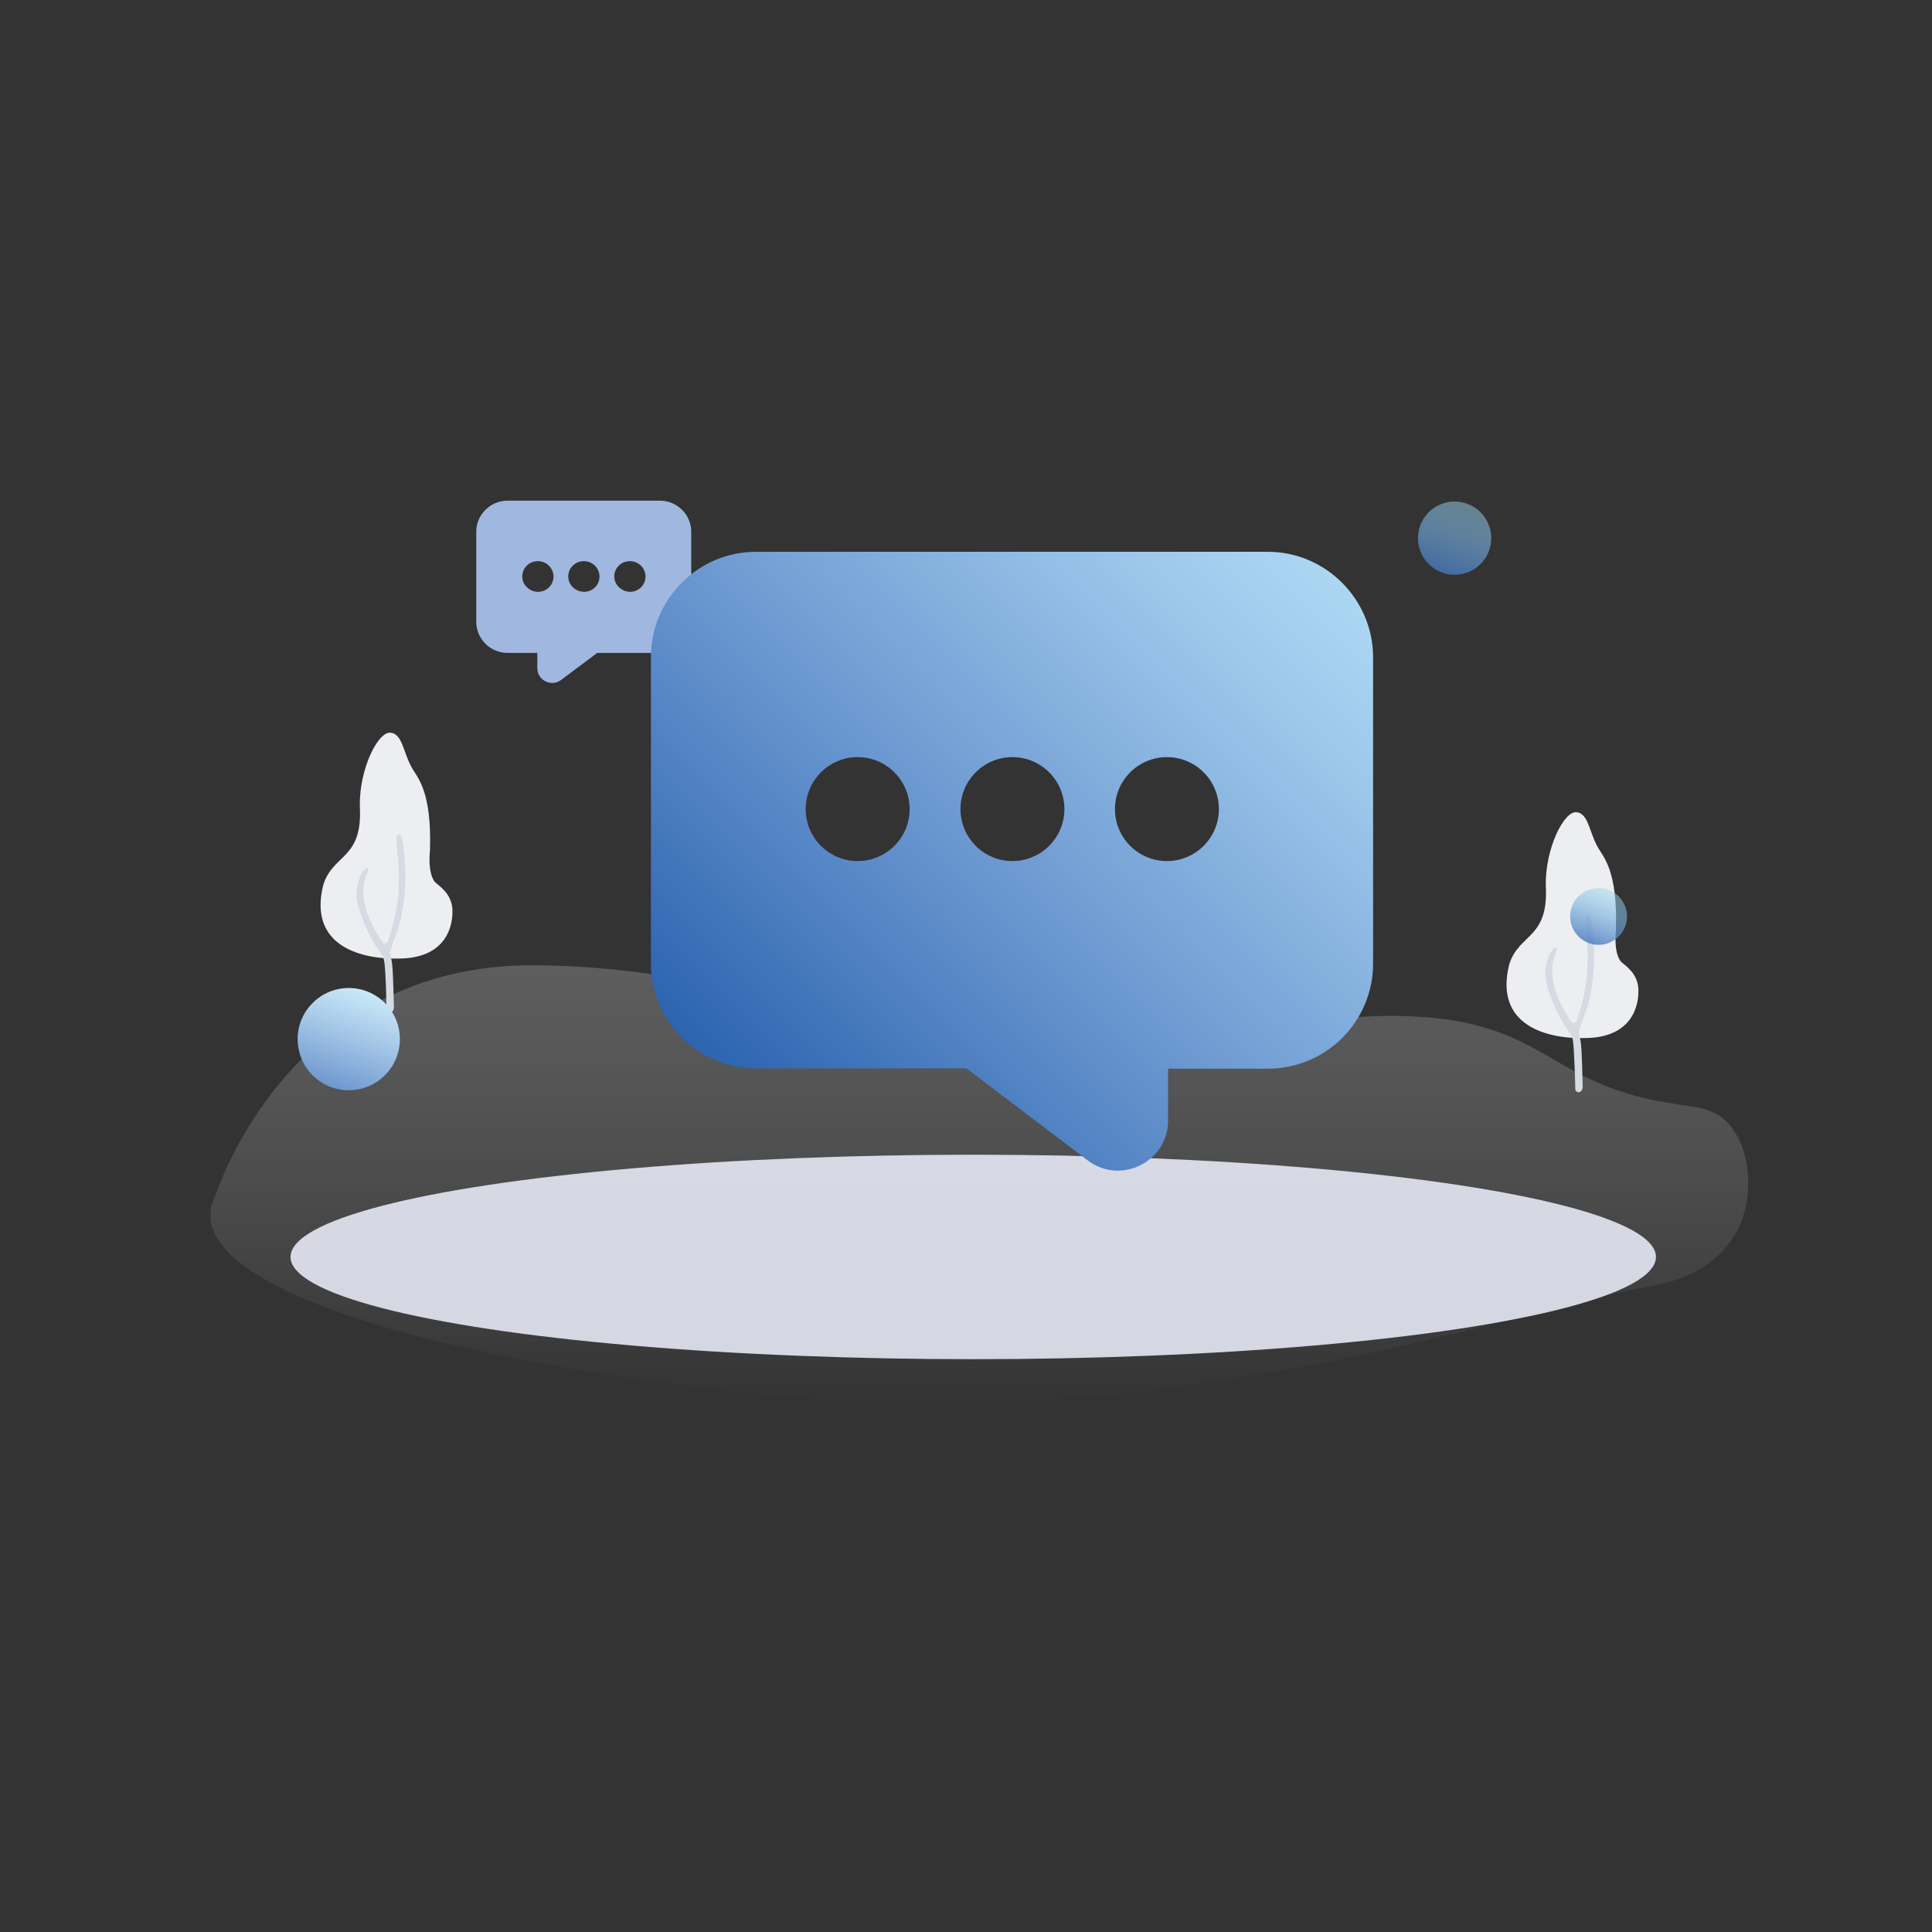 <svg xml:space="preserve" style="enable-background:new 0 0 680.3 680.3;" viewBox="0 0 680.3 680.3" y="0px" x="0px" xmlns:xlink="http://www.w3.org/1999/xlink" xmlns="http://www.w3.org/2000/svg" id="图层_1" version="1.1">
<rect x="0" y="0" width="680.3" height="680.3" fill="#333333" stroke="none"/>
<style type="text/css">
	.st0{fill:url(#SVGID_1_);}
	.st1{opacity:0.9;fill:#E6E9F5;}
	.st2{fill:#ECEEF1;}
	.st3{fill:#D6DBE3;}
	.st4{opacity:0.8;fill:url(#SVGID_2_);}
	.st5{opacity:0.8;fill:url(#SVGID_3_);}
	.st6{fill:url(#SVGID_4_);}
	.st7{fill:#A0B8E0;}
	.st8{fill:url(#SVGID_5_);}
</style>
<g id="没有消息">
	<g id="背景_3_">
		<linearGradient y2="339.946" x2="344.91" y1="494.246" x1="344.91" gradientUnits="userSpaceOnUse" id="SVGID_1_">
			<stop style="stop-color:#F7F7F7;stop-opacity:0" offset="0"></stop>
			<stop style="stop-color:#C8C9C9;stop-opacity:0.283" offset="1"></stop>
		</linearGradient>
		<path d="M75.8,421.1c0,0,25.6-81.8,112.4-81.2s138,38.1,179,36.3c41-1.8,85.1-19.9,127.9-18.4
			c42.8,1.4,48.5,18.2,77.4,27.1c22,6.8,31.2,1.7,38.9,14.6c7.7,12.9,8.6,47-30.7,53.5c-39.3,6.4-163,51-296.8,39.3
			C150.2,480.6,60.2,451.4,75.8,421.1z" class="st0"></path>
		<ellipse ry="36" rx="240.4" cy="442.6" cx="342.7" class="st1"></ellipse>
		<path d="M151.4,299.6c0,0-0.9,7.4,1.6,10.8c0.9,1.2,5.9,3.7,6.3,9.7c0.3,5.9-2.1,16.8-17.7,17.4
			c-14.4,0.6-33.1-4.3-27.8-25.8c3.4-11.2,14-8.9,12.9-27.9c-0.2-13,6.4-26.4,10.9-25.8c4.1,0.5,4.4,6.9,7.3,12.1
			C146.8,273.7,152.1,278.1,151.4,299.6z" class="st2"></path>
		<path d="M136.1,355.5c0,1.4,2.6,1.8,2.6-1c-0.1-2.7-0.2-10.7-0.6-14.9c-0.1-1.2-0.8-3.8-0.7-4.5
			c0.3-1.6,2.4-6.7,2.9-8.3c0.5-1.6,3.1-11.2,2.3-22.6c-0.7-10.4-1.4-10.4-2.5-10.3c-1.1,0.1,0,6.1,0.2,9.9
			c0.2,3.4,0.3,8.1-0.2,12.7c-0.6,5.1-1.9,10-3.4,14.7c-0.2,0.5-1.4,2.3-2.9-0.6c-1.5-2.9-8.7-13.1-4.6-22.9c1.3-3-0.6-2.6-2.1,0.3
			c-1.1,2.1-1.9,5.7-1.4,8.9c1.3,7.4,5.9,15.1,6.6,16.1c0.9,1.4,2.6,3.5,2.9,5C135.9,341.2,136.1,355.5,136.1,355.5z" class="st3"></path>
		<path d="M569,327.6c0,0-0.9,7.4,1.6,10.8c0.9,1.2,5.9,3.7,6.3,9.7c0.3,5.9-2.1,16.8-17.7,17.4
			c-14.4,0.6-33.1-4.3-27.8-25.8c3.4-11.2,14-8.9,12.9-27.9c-0.2-13,6.4-26.4,10.9-25.8c4.1,0.5,4.4,6.9,7.3,12.1
			C564.4,301.7,569.7,306.1,569,327.6z" class="st2"></path>
		<path d="M554.7,383.5c0,1.4,2.6,1.8,2.6-1c-0.1-2.7-0.2-10.7-0.6-14.9c-0.1-1.2-0.8-3.8-0.7-4.5
			c0.3-1.6,2.4-6.7,2.9-8.3c0.5-1.6,3.1-11.2,2.3-22.6c-0.7-10.4-1.4-10.4-2.5-10.3c-1.1,0.1,0,6.1,0.2,9.9
			c0.2,3.4,0.3,8.1-0.2,12.7c-0.6,5.1-1.9,10-3.4,14.7c-0.2,0.5-1.4,2.3-2.9-0.6c-1.5-2.9-8.7-13.1-4.6-22.9c1.3-3-0.6-2.6-2.1,0.3
			c-1.1,2.1-1.9,5.7-1.4,8.9c1.3,7.4,5.9,15.1,6.6,16.1c0.9,1.4,2.6,3.5,2.9,5C554.4,369.2,554.7,383.5,554.7,383.5z" class="st3"></path>
		<linearGradient y2="332.092" x2="559.47" y1="313.241" x1="566.331" gradientUnits="userSpaceOnUse" id="SVGID_2_">
			<stop style="stop-color:#9FD8F4;stop-opacity:0.6" offset="0"></stop>
			<stop style="stop-color:#84BCE5;stop-opacity:0.726" offset="0.315"></stop>
			<stop style="stop-color:#4478BD" offset="1"></stop>
		</linearGradient>
		<circle r="10" cy="322.7" cx="562.9" class="st4"></circle>
		<linearGradient y2="201.619" x2="507.767" y1="177.389" x1="516.586" gradientUnits="userSpaceOnUse" id="SVGID_3_">
			<stop style="stop-color:#9FD8F4;stop-opacity:0.6" offset="0"></stop>
			<stop style="stop-color:#84BCE5;stop-opacity:0.726" offset="0.315"></stop>
			<stop style="stop-color:#4478BD" offset="1"></stop>
		</linearGradient>
		<circle r="12.9" cy="189.5" cx="512.2" class="st5"></circle>
		<linearGradient y2="382.85" x2="116.621" y1="348.96" x1="128.956" gradientUnits="userSpaceOnUse" id="SVGID_4_">
			<stop style="stop-color:#CAE9F8" offset="0"></stop>
			<stop style="stop-color:#A8CAE9" offset="0.408"></stop>
			<stop style="stop-color:#6F98CF" offset="1"></stop>
		</linearGradient>
		<circle r="18" cy="365.9" cx="122.8" class="st6"></circle>
	</g>
	<path d="M167.7,187.2v31.8c0,6,5,10.9,11,10.9h10.5v5.4c0,4.3,5,6.7,8.4,4.1l12.7-9.5h22.1c6.1,0,11-4.9,11-10.9v-31.8
		c0-6-5-10.9-11-10.9h-53.7C172.7,176.3,167.7,181.2,167.7,187.2z M216.3,203c0-3,2.4-5.4,5.5-5.4c3,0,5.5,2.4,5.5,5.4
		c0,3-2.4,5.4-5.5,5.4C218.8,208.3,216.3,205.9,216.3,203z M200.1,203c0-3,2.4-5.4,5.5-5.4c3,0,5.5,2.4,5.5,5.4c0,3-2.4,5.4-5.5,5.4
		C202.5,208.3,200.1,205.9,200.1,203z M183.9,203c0-3,2.4-5.4,5.5-5.4c3,0,5.5,2.4,5.5,5.4c0,3-2.4,5.4-5.5,5.4
		C186.3,208.3,183.9,205.9,183.9,203z" class="st7"></path>
	<linearGradient y2="383.436" x2="258.137" y1="187.1" x1="454.474" gradientUnits="userSpaceOnUse" id="SVGID_5_">
		<stop style="stop-color:#ACD7F3" offset="0"></stop>
		<stop style="stop-color:#9BC6EA" offset="0.18"></stop>
		<stop style="stop-color:#6F9BD2" offset="0.542"></stop>
		<stop style="stop-color:#2C64B0" offset="1"></stop>
	</linearGradient>
	<path d="M446.4,194.3H266.2c-20.4,0-37,16.7-37,37v107.9c0,20.4,16.6,37,37,37h74.1l42.7,32.4
		c11.6,8.8,28.3,0.5,28.3-14v-18.3h35.2c20.4,0,37-16.6,37-37V231.3C483.4,211,466.8,194.3,446.4,194.3z M302,303.2
		c-10.1,0-18.3-8.2-18.3-18.3c0-10.1,8.2-18.3,18.3-18.3c10.1,0,18.3,8.2,18.3,18.3C320.3,295,312.1,303.2,302,303.2z M356.5,303.2
		c-10.1,0-18.3-8.2-18.3-18.3c0-10.1,8.2-18.3,18.3-18.3c10.1,0,18.3,8.2,18.3,18.3C374.8,295,366.6,303.2,356.5,303.2z
		 M410.9,303.2c-10.1,0-18.3-8.2-18.3-18.3c0-10.1,8.2-18.3,18.3-18.3c10.1,0,18.3,8.2,18.3,18.3C429.2,295,421,303.2,410.9,303.2z" class="st8"></path>
</g>
</svg>
